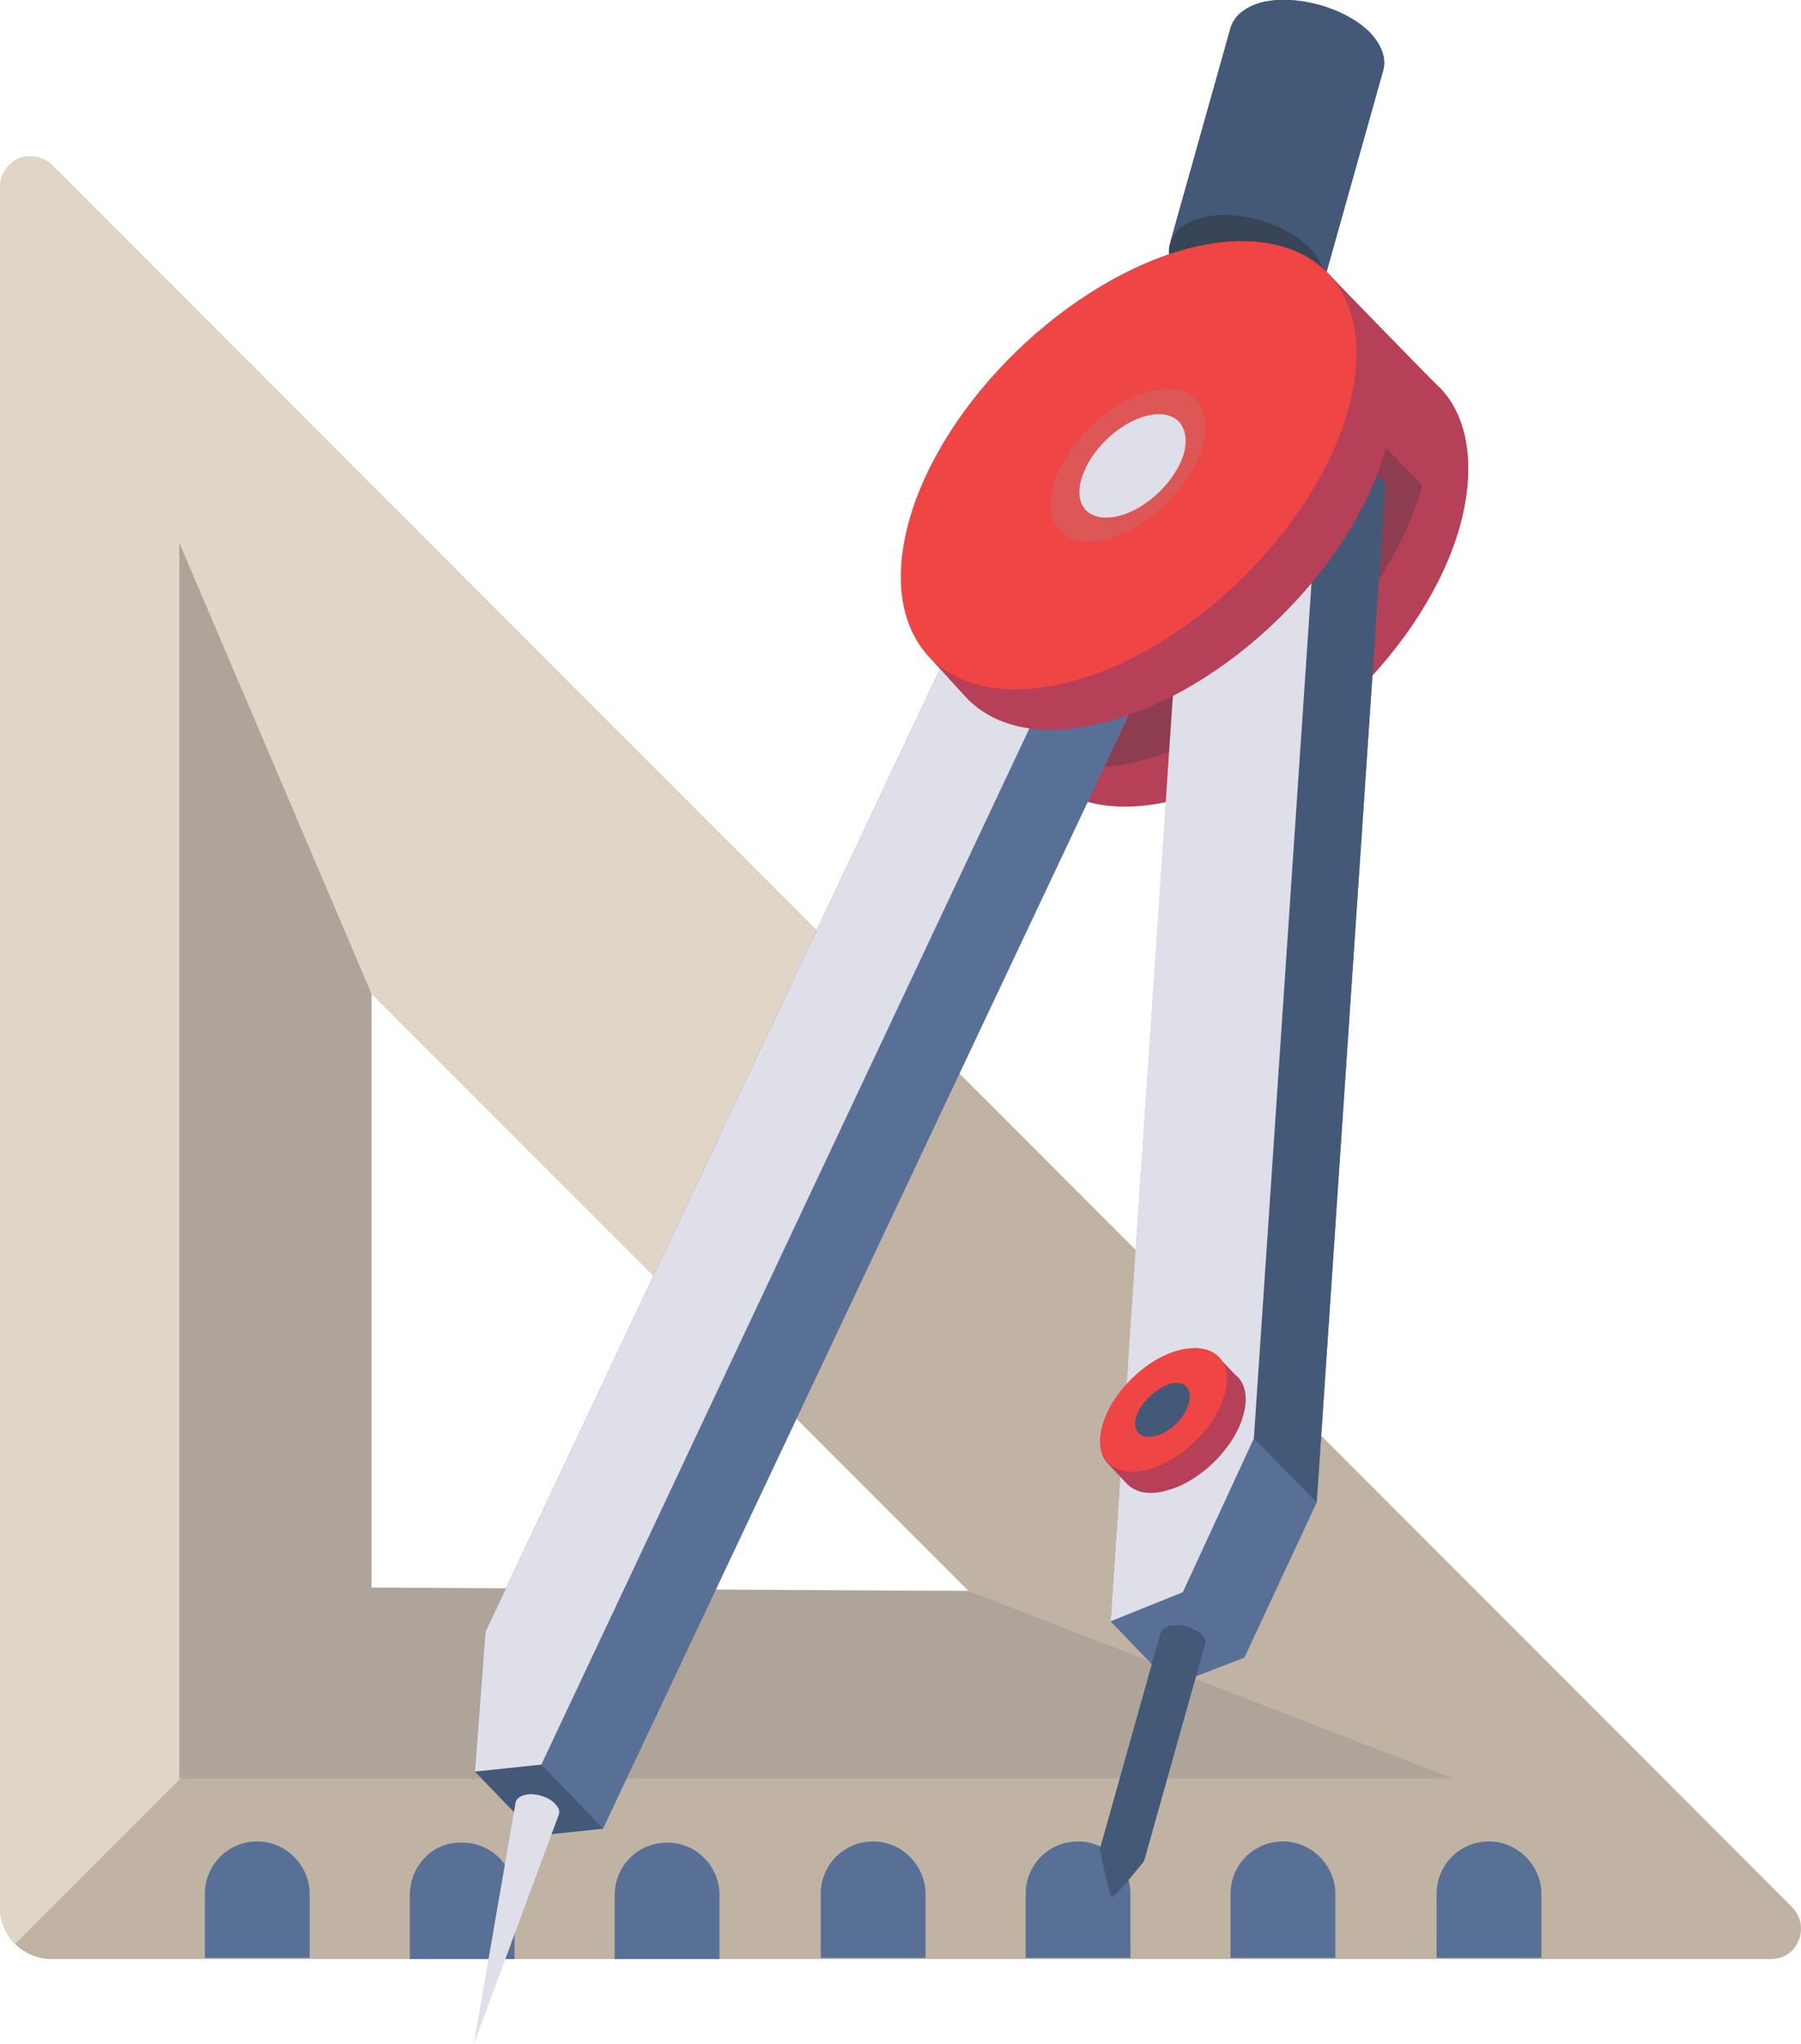 <?xml version="1.0" encoding="utf-8"?>
<!-- Generator: Adobe Illustrator 22.0.1, SVG Export Plug-In . SVG Version: 6.00 Build 0)  -->
<svg version="1.1" id="Слой_1" xmlns="http://www.w3.org/2000/svg" xmlns:xlink="http://www.w3.org/1999/xlink" x="0px" y="0px"
	 viewBox="0 0 154.7 175.5" style="enable-background:new 0 0 154.7 175.5;" xml:space="preserve">
<style type="text/css">
	.st0{fill:#C1B3A3;}
	.st1{fill:#597096;}
	.st2{fill:#E0D5C6;}
	.st3{fill:#AFA49A;}
	.st4{fill:#B54057;}
	.st5{fill:#8E3C50;}
	.st6{fill:#384556;}
	.st7{fill:#445977;}
	.st8{enable-background:new    ;}
	.st9{fill:#DFDFEA;}
	.st10{fill:#EF4545;}
	.st11{fill:#DD5757;}
</style>
<g id="XMLID_1554_">
	<g id="XMLID_1577_">
		<path class="st0" d="M4.5,14.2c-0.7-0.7-1.9-1-2.9-0.6C0.6,14.1,0,15,0,16.1v147.7c0,2.4,2,4.4,4.4,4.4h147.7c1.1,0,2-0.6,2.4-1.6
			c0.4-1,0.2-2.1-0.6-2.9L4.5,14.2z M31.9,85.3l51.3,51.3H31.9V85.3z"/>
	</g>
	<g id="XMLID_1235_">
		<path id="XMLID_1233_" class="st1" d="M75,158.1c-2.5,0-4.5,2-4.5,4.5v5.5h9v-5.5C79.5,160.2,77.5,158.1,75,158.1z"/>
		<path id="XMLID_1232_" class="st1" d="M92.6,158.1c-2.5,0-4.5,2-4.5,4.5v5.5h9v-5.5C97.1,160.2,95.1,158.1,92.6,158.1z"/>
		<path id="XMLID_1231_" class="st1" d="M110.2,158.1c-2.5,0-4.5,2-4.5,4.5v5.5h9v-5.5C114.7,160.2,112.7,158.1,110.2,158.1z"/>
		<path id="XMLID_1230_" class="st1" d="M127.9,158.1c-2.5,0-4.5,2-4.5,4.5v5.5h9v-5.5C132.4,160.2,130.4,158.1,127.9,158.1z"/>
		<path id="XMLID_1229_" class="st1" d="M22.1,158.1c-2.5,0-4.5,2-4.5,4.5v5.5h9v-5.5C26.6,160.2,24.6,158.1,22.1,158.1z"/>
		<path id="XMLID_1228_" class="st1" d="M35.2,162.7v5.5h9v-5.5c0-2.5-2-4.5-4.5-4.5C37.2,158.1,35.2,160.2,35.2,162.7z"/>
		<path id="XMLID_1227_" class="st1" d="M61.8,168.2v-5.5c0-2.5-2-4.5-4.5-4.5c-2.5,0-4.5,2-4.5,4.5v5.5H61.8z"/>
	</g>
	<g id="XMLID_1566_">
		<path class="st2" d="M0,16.1v147.7c0,1.2,0.5,2.3,1.3,3.1l30.6-30.6v-51l25.5,25.5L79.2,89L4.5,14.2c-0.7-0.7-1.9-1-2.9-0.6
			C0.6,14.1,0,15,0,16.1z"/>
	</g>
	<polygon id="XMLID_933_" class="st3" points="15.4,46.6 15.4,152.7 31.9,136.3 31.9,85.3 	"/>
	<polygon id="XMLID_934_" class="st3" points="15.4,152.7 124.8,152.7 83.2,136.6 31.9,136.3 	"/>
</g>
<path class="st4" d="M120.6,30.4c-2.4-2.7-6.6-3.8-12-2.5C98.2,30.5,87.4,41,84.5,51.3c-1.4,5.1-0.6,9.3,1.8,11.8c0,0,0,0,0,0
	l3.1,3.4c2.5,2.6,6.6,3.5,11.9,2.1c10.4-2.6,21.2-13.1,24.1-23.4c1.4-5.1,0.7-9.2-1.8-11.7C123.5,33.4,120.5,30.3,120.6,30.4z"/>
<path class="st5" d="M108.5,28c10.4-2.6,16.5,3.6,13.6,13.9c-2.9,10.3-13.7,20.8-24.1,23.4C87.6,68,81.5,61.7,84.4,51.4
	C87.3,41.1,98.1,30.6,108.5,28z"/>
<path class="st6" d="M108.4,0.2c-1.5,0.4-2.4,1.2-2.7,2.2l-5.2,18.5c0,0,0,0,0,0c-0.3,1,0.1,2.1,1.1,3.2c2.1,2.2,6.3,3.4,9.3,2.6
	c1.5-0.4,2.5-1.2,2.7-2.2c0,0,0,0.1,0,0.1l5.2-18.5c0.3-1-0.1-2.1-1.1-3.2C115.5,0.6,111.3-0.5,108.4,0.2z"/>
<g>
	<path class="st7" d="M108.4,0.2c-1.5,0.4-2.4,1.2-2.7,2.2l-5.2,18.5c0.3-1,1.2-1.8,2.7-2.2c3-0.8,7.1,0.4,9.3,2.6
		c1.1,1.1,1.4,2.2,1.1,3.2l5.2-18.5c0.3-1-0.1-2.1-1.1-3.2C115.5,0.6,111.3-0.5,108.4,0.2z"/>
	<polygon class="st1" points="102,41.1 101.7,45.8 98.1,42 87.8,42.5 41.7,140.1 40.8,152.1 46.1,157.6 51.8,157 101.3,52.2 
		95.4,139.2 100.7,144.7 106.9,142.3 113.1,129 119,41.5 113.6,36 	"/>
</g>
<g class="st8">
	<polygon class="st7" points="46.5,151.5 51.8,157 46.1,157.6 40.8,152.1 	"/>
	<polygon class="st9" points="87.8,42.5 98.1,42 46.5,151.5 40.8,152.1 41.7,140.1 	"/>
</g>
<polygon class="st7" points="113.6,36 119,41.5 113.1,129 107.7,123.5 "/>
<polygon class="st1" points="101.6,136.7 106.9,142.3 100.7,144.7 95.4,139.2 "/>
<polygon class="st9" points="113.6,36 107.7,123.5 101.6,136.7 95.4,139.2 102,41.1 "/>
<path class="st4" d="M104.7,116.6c-0.7-0.8-1.8-1-3.3-0.7c-2.9,0.7-5.9,3.6-6.7,6.5c-0.4,1.4-0.2,2.6,0.5,3.3c0,0,0,0,0,0l1.6,1.7
	c0.7,0.7,1.8,1,3.3,0.6c2.9-0.7,5.9-3.6,6.7-6.5c0.4-1.4,0.2-2.6-0.5-3.3C106.2,118.2,104.7,116.5,104.7,116.6z"/>
<path class="st10" d="M101.4,115.9c2.9-0.7,4.6,1,3.8,3.8c-0.8,2.9-3.8,5.8-6.7,6.5c-2.9,0.7-4.6-1-3.8-3.8
	C95.5,119.5,98.5,116.6,101.4,115.9z"/>
<g>
	<path class="st7" d="M100.5,118.8c1.2-0.3,2,0.4,1.6,1.7c-0.3,1.2-1.6,2.5-2.9,2.8c-1.2,0.3-2-0.4-1.6-1.7
		C98,120.4,99.3,119.2,100.5,118.8z"/>
	<path class="st4" d="M114.3,23.7c-2.4-2.7-6.7-3.7-12.1-2.4C91.8,24,81,34.4,78.1,44.7c-1.4,5.1-0.6,9.3,1.8,11.8c0,0,0,0,0,0
		l3.1,3.4c2.5,2.6,6.6,3.5,11.9,2.1c10.4-2.6,21.2-13.1,24.1-23.4c1.4-5.1,0.7-9.2-1.8-11.7C117.1,26.8,114.2,23.6,114.3,23.7z"/>
	<path class="st4" d="M114.3,23.7c-2.4-2.7-6.6-3.7-11.9-2.4l23,23.7c1.4-5,0.7-9.2-1.7-11.7C123.6,33.3,114.2,23.6,114.3,23.7z"/>
</g>
<path class="st10" d="M102.2,21.3c10.4-2.6,16.5,3.6,13.6,13.9c-2.9,10.3-13.7,20.8-24.1,23.4c-10.4,2.6-16.5-3.6-13.6-13.9
	C81,34.4,91.8,24,102.2,21.3z"/>
<path class="st11" d="M98.7,33.6c3.5-0.9,5.6,1.2,4.6,4.7c-1,3.5-4.7,7.1-8.2,8c-3.5,0.9-5.6-1.2-4.6-4.7
	C91.5,38.1,95.2,34.5,98.7,33.6z"/>
<path class="st9" d="M98.5,35.7c-2.4,0.6-4.9,3-5.6,5.4c-0.7,2.4,0.7,3.8,3.2,3.2c2.4-0.6,4.9-3,5.6-5.4
	C102.3,36.5,100.9,35.1,98.5,35.7"/>
<path class="st9" d="M45.1,154.1c-0.4,0.1-0.7,0.3-0.8,0.6l-3.6,20.8l7.3-19.7c0.1-0.3,0-0.6-0.3-0.9
	C47.2,154.3,46,153.9,45.1,154.1z"/>
<path class="st7" d="M100.5,139.6c-0.4,0.1-0.7,0.3-0.8,0.6l-5.2,18.5c0,0,0,0,0,0c0,0.1,0,0.2,0,0.2l0,0c0,0,0.8,3.9,1,4
	c0.2,0.1,2.6-2.9,2.6-2.9l0,0c0.1-0.1,0.2-0.2,0.2-0.4c0,0,0,0,0,0.1l5.2-18.5c0.1-0.3,0-0.6-0.3-0.9
	C102.5,139.7,101.3,139.4,100.5,139.6z"/>
<path class="st7" d="M100.5,139.6c-0.4,0.1-0.7,0.3-0.8,0.6l-5.2,18.5c0.1-0.3,0.3-0.5,0.8-0.6c0.9-0.2,2,0.1,2.6,0.7
	c0.3,0.3,0.4,0.6,0.3,0.9l5.2-18.5c0.1-0.3,0-0.6-0.3-0.9C102.5,139.7,101.3,139.4,100.5,139.6z"/>
</svg>
